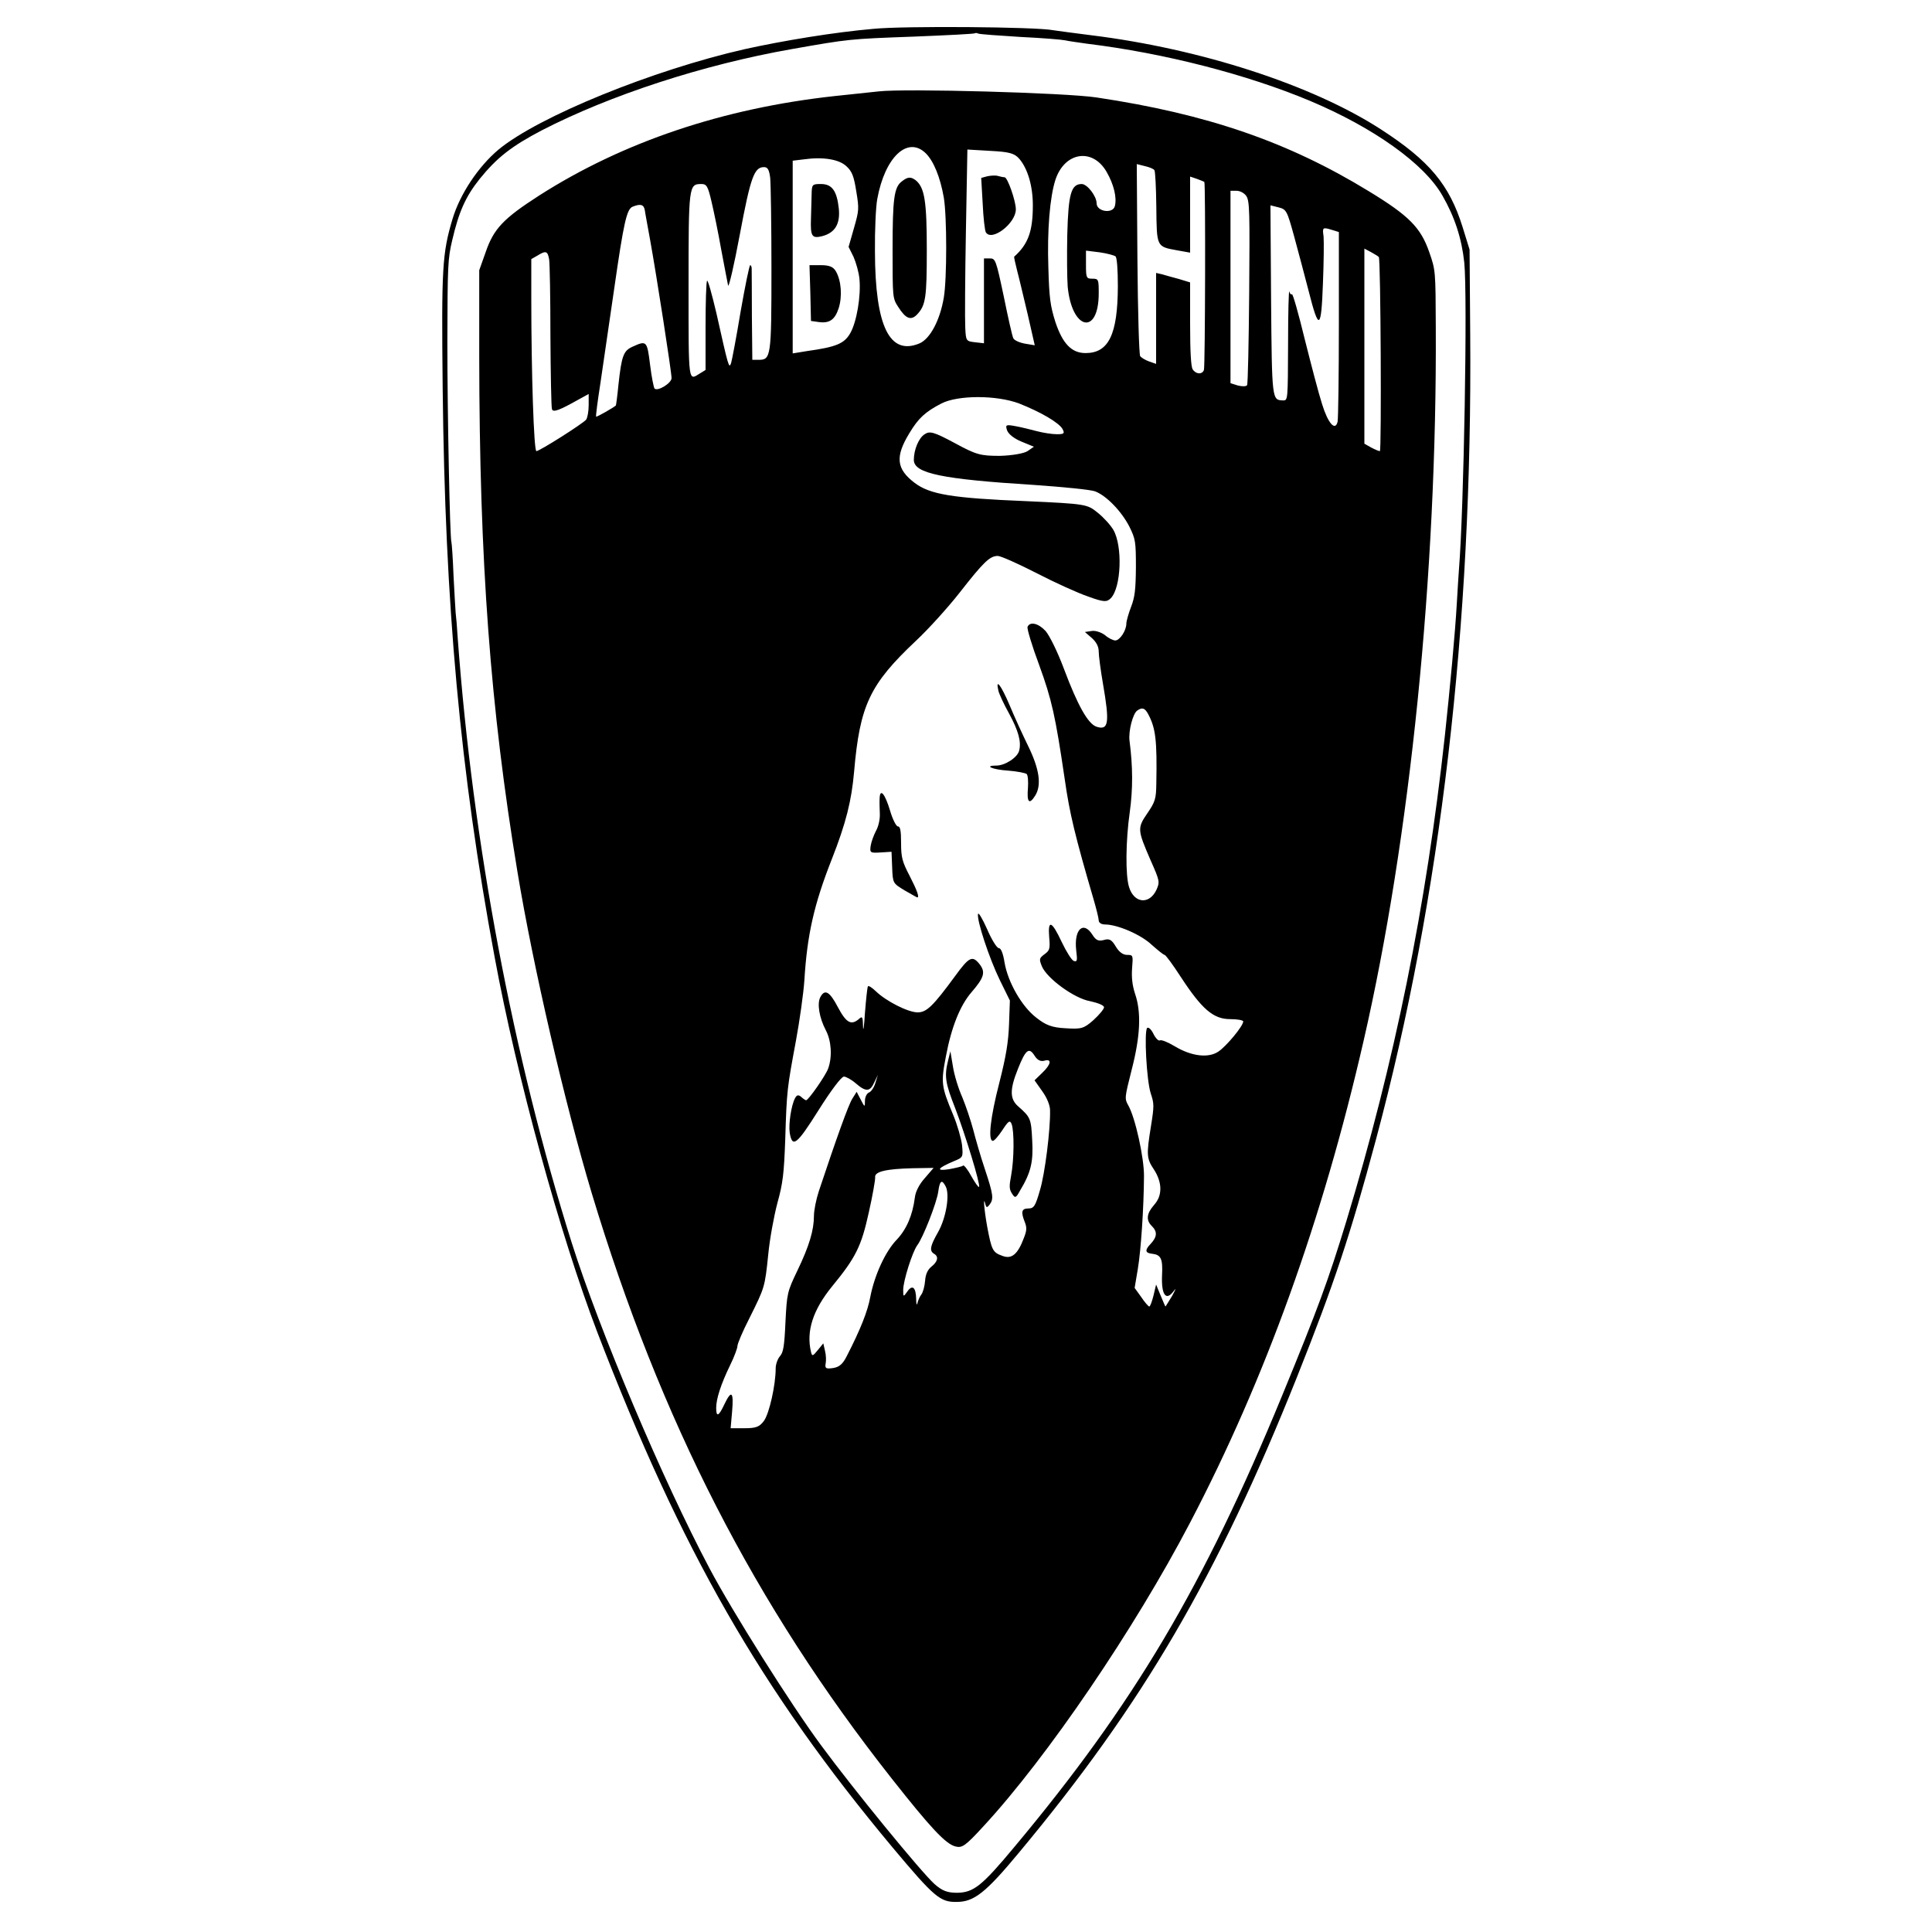 <?xml version="1.0" standalone="no"?>
<!DOCTYPE svg PUBLIC "-//W3C//DTD SVG 20010904//EN"
 "http://www.w3.org/TR/2001/REC-SVG-20010904/DTD/svg10.dtd">
<svg version="1.0" xmlns="http://www.w3.org/2000/svg"
 width="400pt" height="400pt" viewBox="0 0 400 400"
 preserveAspectRatio="xMidYMid meet">
<g transform="translate(0,400) scale(0.044,-0.07)"
fill="#000000" stroke="none">
<path d="M4110 5629 c-184 -10 -425 -35 -605 -60 -434 -62 -970 -199 -1159
-297 -95 -50 -182 -132 -217 -206 -48 -102 -52 -142 -46 -501 11 -641 82
-1131 244 -1680 105 -358 308 -822 483 -1110 395 -647 771 -1059 1390 -1525
196 -147 224 -162 302 -161 81 0 136 27 293 146 583 440 931 814 1307 1405
175 276 251 419 373 705 304 713 454 1521 443 2380 l-3 251 -33 67 c-62 125
-156 196 -385 289 -322 131 -847 238 -1362 278 -77 6 -158 13 -180 15 -79 10
-703 13 -845 4z m692 -24 c102 -3 197 -8 210 -10 12 -2 59 -6 103 -10 365 -28
753 -91 1049 -169 299 -79 538 -186 623 -280 58 -63 91 -127 103 -198 16 -96
-2 -734 -25 -908 -2 -19 -7 -64 -10 -100 -8 -88 -32 -250 -56 -390 -88 -507
-237 -968 -464 -1438 -86 -177 -133 -257 -303 -517 -368 -562 -696 -910 -1257
-1332 -156 -118 -194 -136 -271 -137 -47 0 -71 6 -107 26 -62 35 -381 280
-532 409 -143 121 -420 398 -526 524 -222 263 -518 704 -649 964 -276 551
-465 1180 -536 1786 -3 33 -8 68 -10 77 -1 9 -6 59 -10 110 -3 51 -8 95 -10
99 -7 13 -19 376 -19 594 1 223 2 244 23 299 31 84 63 129 129 181 81 63 150
97 293 144 321 104 759 194 1175 240 271 30 270 30 575 37 157 4 287 8 288 10
2 1 9 1 15 -1 7 -2 96 -6 199 -10z"/>
<path d="M4135 5444 c-27 -2 -122 -8 -210 -14 -522 -36 -992 -135 -1388 -294
-168 -68 -214 -98 -252 -168 l-30 -53 0 -255 c1 -608 52 -1038 180 -1525 73
-278 223 -685 349 -949 323 -673 768 -1219 1413 -1733 182 -145 253 -193 299
-200 31 -5 46 1 132 60 300 204 711 584 972 898 353 424 623 895 816 1424 219
598 346 1382 340 2110 -1 169 -1 170 -31 224 -40 72 -94 107 -285 180 -377
145 -758 228 -1280 277 -145 14 -902 27 -1025 18z m221 -183 c37 -23 68 -70
85 -131 15 -56 15 -241 0 -296 -18 -67 -64 -121 -113 -135 -142 -38 -210 50
-211 271 -1 63 4 133 11 156 36 124 143 187 228 135z m441 -17 c39 -29 63 -80
63 -137 0 -77 -22 -115 -88 -152 -1 -1 5 -19 14 -41 9 -21 31 -80 50 -130 l33
-91 -47 5 c-26 3 -50 10 -54 16 -5 6 -25 62 -45 124 -36 107 -39 112 -65 112
l-28 0 0 -126 0 -125 -42 3 c-42 3 -43 4 -46 43 -2 22 -1 150 3 284 l7 243
109 -4 c89 -3 113 -7 136 -24z m410 -38 c34 -37 49 -76 39 -101 -9 -24 -86
-17 -86 8 0 21 -44 57 -70 57 -50 0 -63 -29 -68 -150 -2 -60 -1 -129 2 -154
20 -129 146 -145 146 -19 0 41 -1 43 -30 43 -28 0 -30 2 -30 41 l0 42 64 -5
c35 -3 69 -9 75 -12 7 -4 11 -40 11 -89 -1 -142 -43 -197 -152 -197 -66 0
-108 28 -142 92 -24 48 -29 71 -33 161 -6 110 7 208 33 259 43 83 175 96 241
24z m-1225 17 c27 -15 36 -30 47 -74 14 -53 13 -57 -11 -110 l-25 -55 23 -29
c12 -17 25 -46 28 -65 8 -51 -13 -128 -43 -161 -28 -31 -66 -41 -203 -53 l-68
-7 0 285 0 285 53 4 c90 8 165 0 199 -20z m1450 -12 c4 -3 8 -52 9 -109 2
-118 0 -117 97 -128 l62 -7 0 113 0 112 33 -7 c17 -4 33 -8 34 -9 6 -5 4 -546
-2 -556 -8 -14 -38 -13 -53 2 -8 8 -12 53 -12 134 l0 123 -52 10 c-29 5 -65
11 -80 14 l-28 4 0 -134 0 -135 -32 7 c-18 4 -37 11 -43 16 -5 5 -11 127 -13
289 l-3 279 38 -6 c21 -3 41 -8 45 -12z m-1808 -22 c3 -17 6 -139 6 -270 0
-261 -2 -269 -61 -269 l-29 0 -2 128 c0 70 -1 133 -1 140 1 6 -3 12 -7 12 -4
0 -24 -62 -45 -137 -20 -76 -41 -145 -45 -153 -10 -17 -12 -12 -69 148 -21 56
-40 99 -44 96 -4 -4 -7 -65 -7 -136 l0 -128 -26 -10 c-56 -22 -54 -33 -54 259
0 296 1 301 60 301 25 0 31 -6 48 -52 11 -29 32 -93 46 -143 15 -49 29 -97 32
-105 3 -8 28 59 55 150 51 171 68 200 114 200 17 0 24 -7 29 -31z m2241 -55
c15 -15 16 -47 13 -285 -2 -147 -6 -271 -10 -274 -4 -4 -23 -4 -43 -1 l-35 7
0 284 0 285 29 0 c16 0 37 -7 46 -16z m-2831 -41 c2 -10 14 -49 25 -88 30
-104 101 -391 101 -409 0 -15 -65 -40 -80 -31 -4 3 -14 34 -21 70 -14 71 -16
73 -82 54 -43 -12 -52 -26 -67 -113 -5 -33 -11 -60 -12 -61 -10 -6 -91 -35
-93 -33 -2 2 7 46 20 98 12 52 41 178 65 280 45 197 59 236 87 243 36 9 52 7
57 -10z m3056 -79 c19 -44 50 -117 68 -161 48 -119 59 -115 67 23 4 62 5 125
3 139 -6 27 -5 28 41 19 l31 -6 0 -273 c0 -151 -3 -280 -6 -288 -11 -29 -45
-5 -73 52 -16 31 -52 118 -82 193 -29 75 -56 135 -60 132 -4 -2 -10 2 -12 8
-3 7 -6 -62 -6 -154 -1 -167 -1 -168 -23 -168 -53 1 -53 -1 -57 298 l-3 279
38 -6 c37 -6 40 -9 74 -87z m398 -60 c9 -7 13 -574 5 -574 -6 0 -24 5 -42 11
l-31 11 0 288 0 289 33 -11 c17 -6 33 -12 35 -14z m-3904 -7 c3 -12 6 -114 6
-226 1 -112 4 -209 7 -216 3 -10 24 -7 89 15 l84 29 0 -33 c0 -19 -6 -38 -12
-43 -16 -12 -219 -93 -234 -93 -12 0 -24 233 -24 451 l0 117 28 10 c41 16 49
14 56 -11z m2211 -426 c101 -25 189 -57 205 -76 11 -13 6 -15 -27 -15 -22 0
-64 4 -94 9 -30 5 -75 12 -102 15 -44 5 -47 4 -38 -13 7 -11 33 -24 68 -33
l58 -15 -30 -13 c-17 -7 -73 -13 -130 -14 -91 0 -111 3 -213 38 -98 33 -117
36 -141 26 -28 -11 -51 -46 -51 -76 0 -40 133 -57 565 -74 138 -6 267 -14 288
-19 54 -13 124 -59 161 -104 29 -37 31 -44 31 -121 -1 -66 -5 -88 -23 -117
-12 -20 -22 -42 -22 -49 0 -21 -31 -50 -52 -50 -10 0 -33 7 -49 16 -17 8 -45
14 -62 12 l-32 -3 33 -18 c21 -12 32 -25 32 -40 0 -12 9 -55 20 -95 32 -116
27 -139 -31 -127 -40 9 -88 63 -152 170 -31 52 -68 99 -87 113 -34 23 -74 29
-85 12 -3 -5 21 -56 55 -113 59 -102 76 -149 120 -337 23 -102 49 -169 136
-356 13 -28 24 -56 24 -62 0 -7 13 -12 29 -12 59 0 170 -30 220 -60 29 -16 56
-30 61 -30 5 0 40 -30 77 -66 98 -94 152 -124 231 -124 34 0 62 -3 62 -7 -1
-14 -79 -73 -117 -89 -47 -20 -127 -14 -206 16 -32 12 -63 20 -70 17 -6 -2
-20 7 -30 20 -10 13 -23 20 -29 17 -15 -10 -3 -156 17 -194 16 -30 16 -37 1
-96 -22 -86 -21 -96 14 -129 19 -18 30 -39 30 -56 0 -19 -9 -34 -30 -49 -35
-25 -38 -45 -10 -62 27 -17 25 -32 -6 -53 -28 -18 -26 -27 8 -29 41 -3 50 -15
46 -63 -4 -58 18 -78 54 -48 14 12 11 7 -6 -13 -17 -17 -31 -32 -32 -32 -1 0
-11 15 -23 33 l-21 32 -12 -32 c-7 -18 -16 -33 -20 -33 -4 0 -21 12 -38 28
l-31 27 15 56 c15 57 28 180 29 274 1 54 -41 174 -74 210 -18 20 -17 23 16
105 41 100 46 170 16 225 -13 25 -17 48 -14 75 5 39 5 40 -24 40 -19 0 -38 9
-53 25 -19 20 -30 24 -56 19 -25 -4 -37 -1 -53 15 -43 43 -88 17 -77 -45 6
-31 5 -35 -11 -32 -10 2 -35 27 -57 56 -47 63 -66 68 -59 14 5 -34 2 -39 -22
-50 -25 -12 -26 -14 -13 -35 23 -36 153 -96 228 -104 36 -5 65 -12 65 -18 0
-5 -22 -22 -50 -38 -45 -25 -57 -27 -131 -24 -63 2 -93 9 -137 31 -69 33 -134
105 -150 163 -7 28 -17 43 -27 43 -9 0 -34 25 -55 56 -22 31 -41 51 -43 45 -6
-19 52 -130 103 -196 l47 -60 -4 -70 c-3 -53 -14 -95 -46 -174 -42 -102 -54
-171 -30 -171 7 0 27 15 45 32 28 27 35 30 43 18 13 -21 12 -105 -2 -152 -10
-33 -9 -41 4 -54 14 -14 18 -14 37 8 52 54 64 86 58 150 -5 64 -8 68 -66 100
-40 22 -40 50 -1 111 36 57 52 65 78 39 13 -13 28 -18 46 -15 37 7 32 -11 -10
-36 l-36 -22 36 -32 c23 -20 37 -42 37 -57 2 -56 -24 -188 -48 -237 -21 -46
-28 -53 -54 -53 -32 0 -36 -10 -17 -40 10 -16 10 -25 -4 -47 -29 -49 -58 -64
-102 -53 -45 10 -50 17 -71 87 -14 49 -20 95 -8 65 4 -10 8 -10 19 -1 21 17
18 30 -22 106 -20 37 -44 90 -55 117 -11 26 -34 69 -51 95 -18 25 -38 66 -44
91 l-12 45 -11 -28 c-18 -46 -13 -66 34 -141 47 -77 119 -225 112 -232 -2 -3
-18 11 -36 31 -17 20 -35 34 -39 32 -4 -3 -34 -7 -67 -11 -63 -6 -55 3 24 24
43 11 43 12 38 47 -4 20 -22 60 -42 90 -56 84 -58 95 -34 173 26 87 67 151
121 190 59 43 66 59 38 82 -34 27 -49 23 -115 -34 -105 -90 -135 -108 -177
-108 -45 0 -148 33 -196 62 -18 11 -35 18 -38 15 -3 -3 -9 -39 -14 -79 -4 -40
-8 -58 -9 -40 -1 29 -3 32 -20 22 -36 -19 -59 -11 -98 35 -39 47 -62 55 -83
30 -16 -19 -5 -61 26 -98 26 -31 31 -78 11 -113 -11 -20 -93 -94 -104 -94 -2
0 -13 4 -23 10 -13 7 -21 6 -29 -4 -18 -21 -31 -77 -25 -102 12 -46 33 -36
135 66 58 58 108 100 120 100 10 0 36 -9 56 -20 48 -26 67 -25 87 3 l17 22
-12 -24 c-6 -13 -20 -26 -30 -28 -11 -3 -19 -14 -19 -25 0 -19 -1 -19 -19 3
l-20 24 -20 -20 c-18 -17 -77 -121 -158 -274 -13 -25 -23 -57 -23 -73 0 -42
-22 -89 -78 -162 -48 -63 -49 -67 -56 -152 -5 -71 -10 -90 -26 -101 -11 -8
-20 -24 -20 -36 0 -49 -30 -133 -55 -155 -21 -18 -38 -22 -91 -22 l-66 0 7 50
c8 58 -3 65 -37 20 -26 -35 -38 -38 -38 -10 0 27 22 70 66 127 19 24 34 50 34
56 0 7 25 44 56 82 72 91 73 91 89 189 7 46 27 114 43 152 26 59 31 86 37 189
7 145 9 151 50 290 18 61 36 142 40 180 13 134 45 224 129 358 67 107 93 173
105 259 27 196 73 258 291 387 58 34 150 98 205 142 112 90 142 109 180 109
14 0 96 -23 183 -51 86 -28 195 -59 242 -69 74 -17 88 -17 107 -5 49 32 56
154 12 202 -13 14 -46 37 -74 51 -49 25 -55 26 -335 34 -352 9 -454 20 -526
54 -86 41 -93 77 -25 147 42 44 74 63 151 88 78 25 259 25 365 0z m607 -918
c36 -42 43 -78 39 -207 -1 -44 -5 -53 -42 -87 -48 -44 -47 -49 15 -139 43 -61
44 -64 28 -87 -33 -45 -105 -41 -129 7 -18 35 -16 138 3 222 15 68 15 134 -1
211 -6 29 16 82 37 90 23 10 35 7 50 -10z m-1050 -1373 c-26 -18 -44 -40 -47
-57 -11 -54 -40 -95 -85 -125 -54 -35 -105 -105 -125 -170 -12 -42 -47 -97
-110 -174 -19 -24 -35 -33 -65 -36 -33 -3 -39 -1 -35 13 3 9 2 26 -3 38 l-8
22 -26 -20 c-23 -18 -27 -19 -32 -5 -23 61 9 124 100 194 111 85 137 118 172
218 18 50 31 97 30 104 -4 17 51 25 176 27 l99 1 -41 -30z m98 -25 c20 -24 2
-93 -36 -135 -37 -41 -42 -55 -19 -64 23 -8 18 -23 -12 -38 -18 -9 -28 -23
-30 -42 -2 -16 -10 -34 -17 -40 -8 -6 -16 -18 -19 -26 -3 -8 -6 -3 -6 12 -1
35 -18 44 -42 22 -18 -16 -19 -16 -19 5 0 27 43 112 66 132 27 22 92 126 99
159 7 33 17 37 35 15z"/>
<path d="M4244 5178 c-37 -17 -44 -51 -44 -202 0 -141 0 -144 26 -169 35 -35
60 -42 89 -23 41 27 46 50 46 191 0 142 -10 183 -50 205 -24 12 -39 12 -67 -2z"/>
<path d="M4646 5193 l-29 -5 7 -76 c3 -42 10 -80 15 -85 28 -28 141 27 141 68
0 25 -39 95 -53 95 -6 0 -21 2 -32 4 -11 2 -33 1 -49 -1z"/>
<path d="M3819 5138 c-1 -18 -2 -50 -3 -70 -3 -53 4 -60 54 -52 59 10 84 36
77 81 -9 53 -32 73 -84 73 -42 0 -43 -1 -44 -32z"/>
<path d="M3813 4848 l3 -83 34 -3 c52 -5 78 6 96 40 18 35 13 82 -13 110 -12
13 -31 18 -70 18 l-54 0 4 -82z"/>
<path d="M4698 3671 c4 -10 26 -40 50 -67 44 -51 58 -83 48 -109 -7 -21 -67
-45 -107 -45 -62 0 -20 -12 55 -15 42 -2 81 -7 87 -10 6 -4 8 -22 6 -41 -6
-43 6 -51 34 -23 31 31 20 79 -34 148 -24 31 -63 84 -86 119 -40 59 -68 83
-53 43z"/>
<path d="M4139 3353 c-1 -10 0 -31 1 -46 1 -17 -7 -38 -18 -50 -10 -12 -22
-32 -25 -44 -5 -21 -2 -22 47 -20 l51 2 3 -46 c3 -47 3 -47 58 -68 31 -11 58
-21 60 -21 11 0 0 20 -36 64 -35 42 -40 55 -40 97 0 37 -4 49 -15 49 -8 0 -25
21 -37 47 -24 50 -47 67 -49 36z"/>
</g>
</svg>
